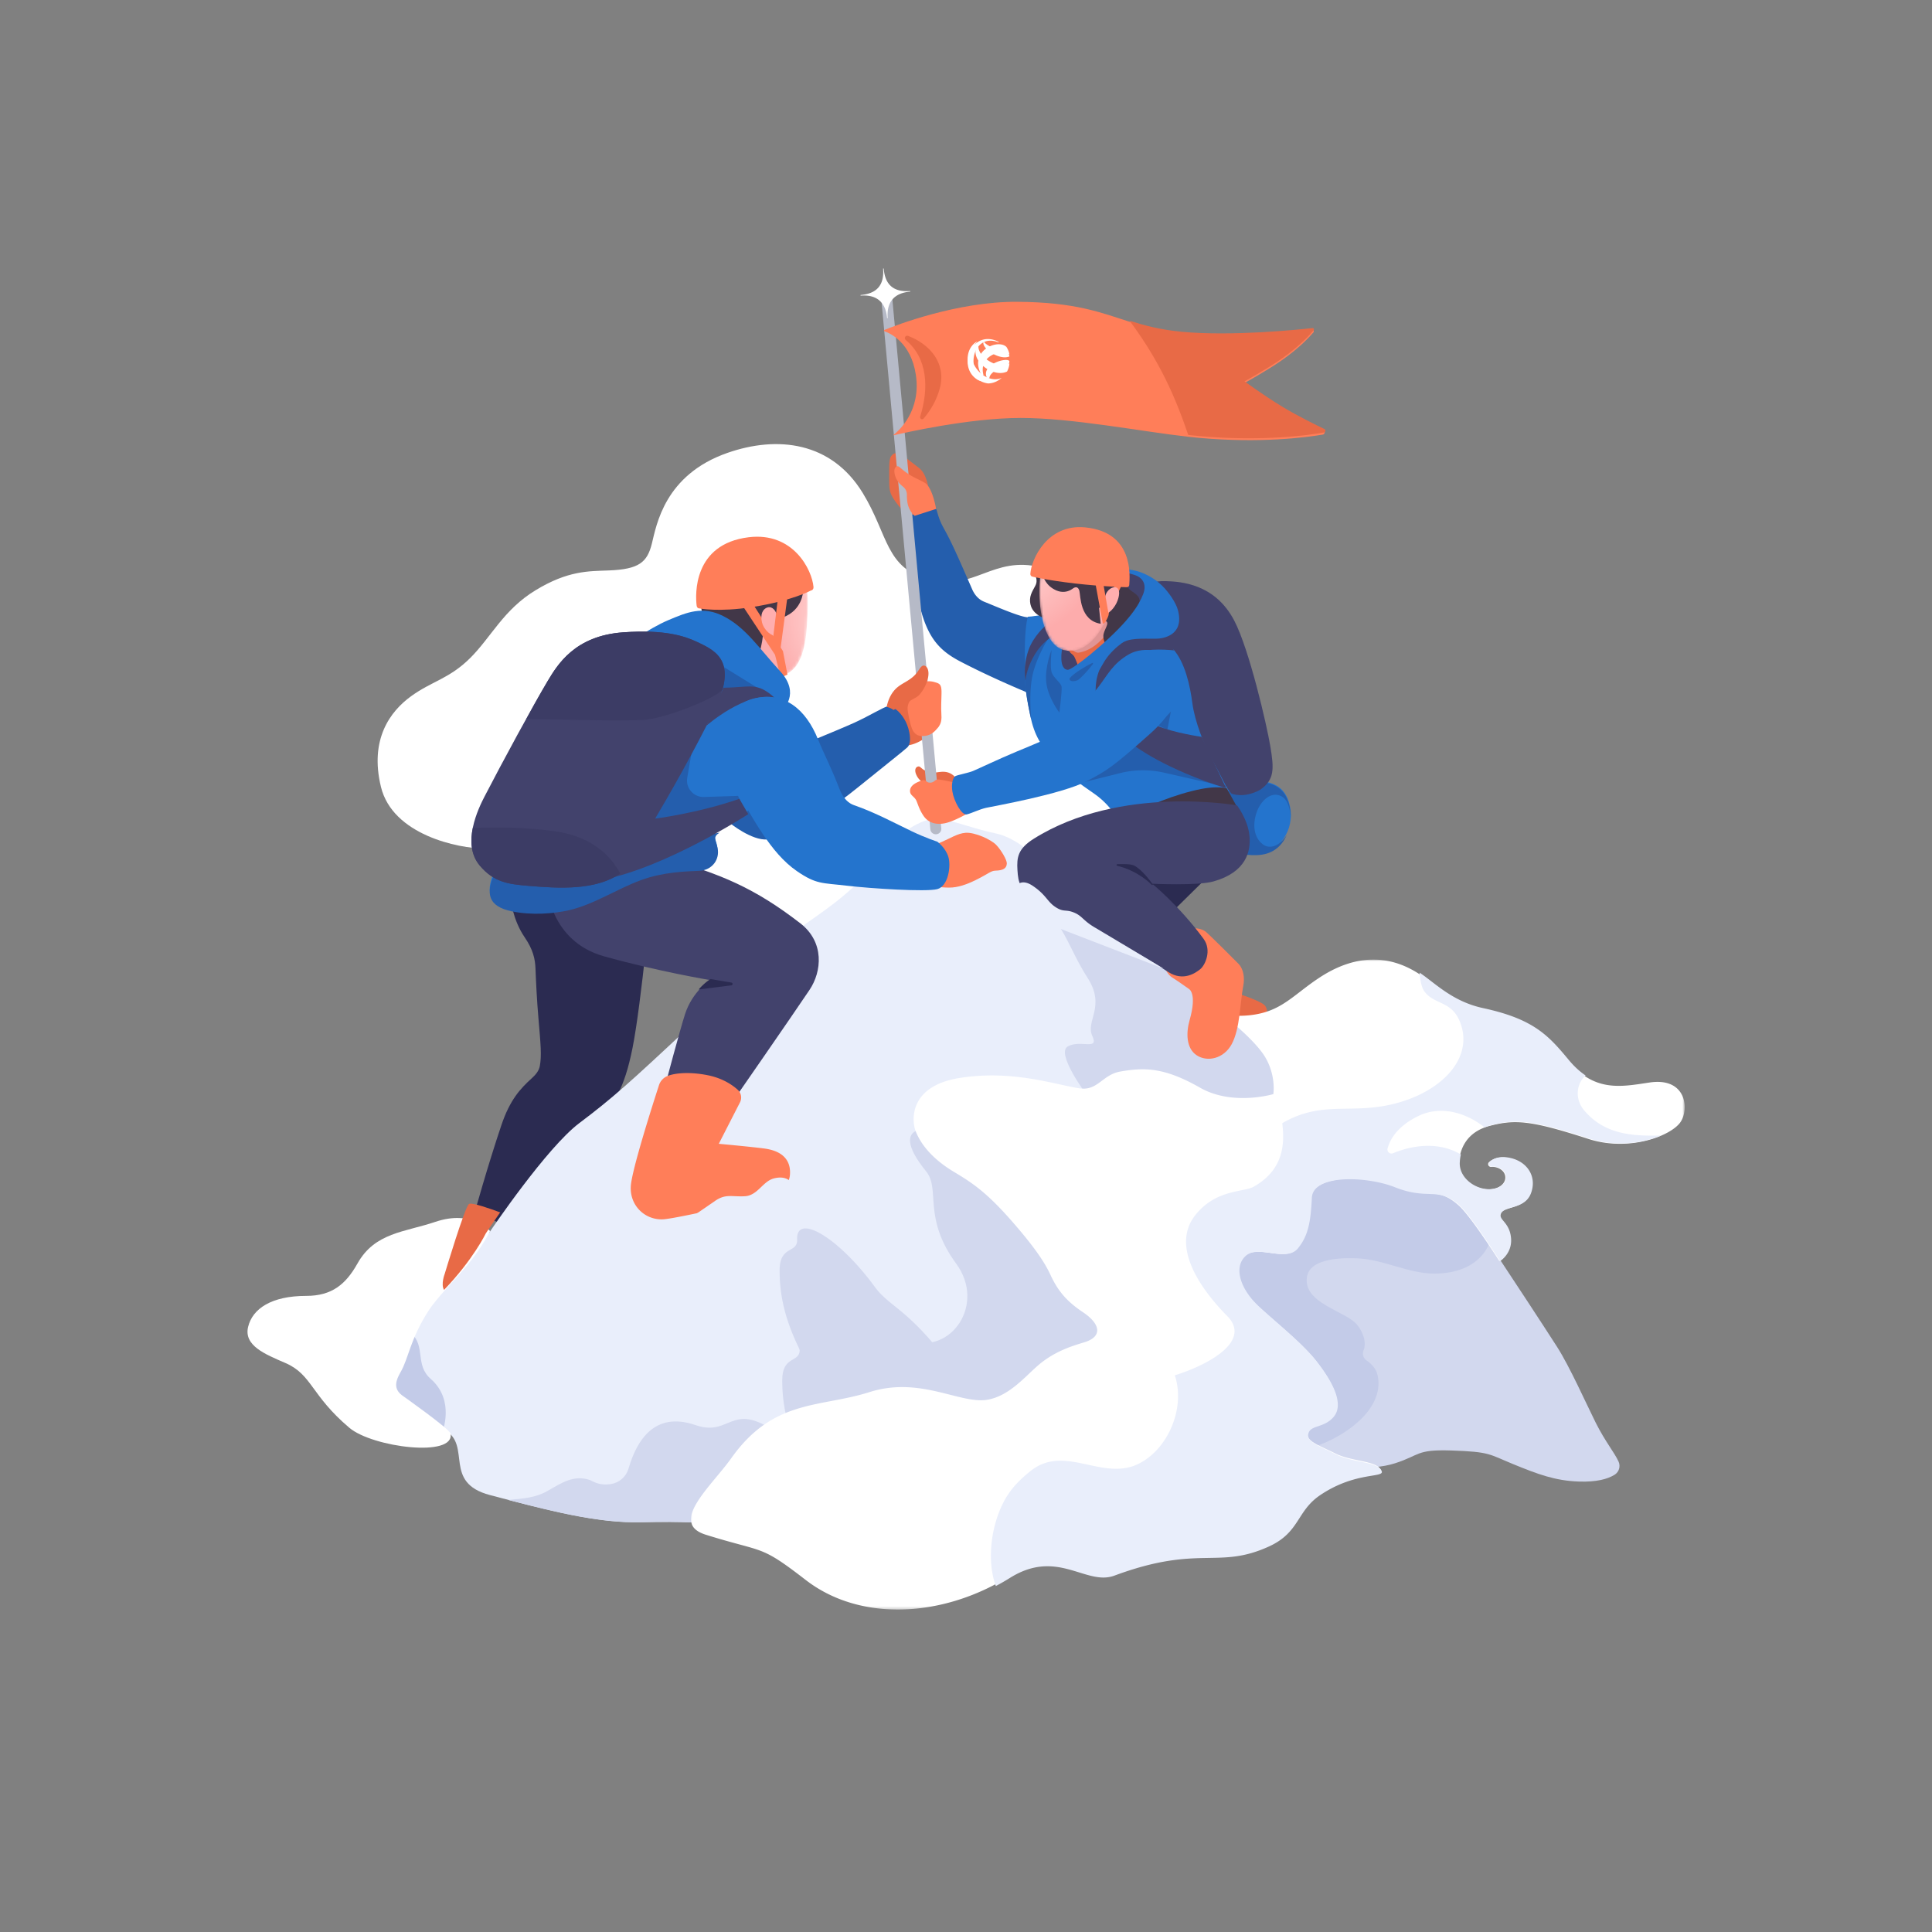 <svg xmlns="http://www.w3.org/2000/svg" xmlns:xlink="http://www.w3.org/1999/xlink" width="683" height="683" viewBox="0 0 683 683">
    <rect x="0" y="0" width="683" height="683" fill="#808080" stroke="none"/>
    <defs>
        <path id="a" d="M0 19.652c0 10.855 10.73 18.42 19.385 18.42 7.63 0 10.588-6.665 11.343-17.494C31.553 8.746 31.553 0 23.923 0 15.267 0 0 8.798 0 19.652"/>
        <radialGradient id="b" cx="154.577%" cy="46.486%" r="100.445%" fx="154.577%" fy="46.486%" gradientTransform="matrix(-.978 .172 -.211 -.798 3.155 .57)">
            <stop offset="0%" stop-color="#FFE8E8"/>
            <stop offset="100%" stop-color="#FDACAC"/>
        </radialGradient>
        <path id="d" d="M0 .923h351.32v229.77H0z"/>
        <path id="f" d="M1.203 11.011C.102 20.772 2.21 35.934 10.492 36.995c8.049 1.03 14.997-8.215 17.268-22.17C29.066 6.8 24.91 1.324 18.334.288A23.163 23.163 0 0 0 14.744 0C8.362 0 2.124 2.847 1.204 11.011"/>
        <radialGradient id="g" cx="-53.582%" cy="-11.462%" r="139.168%" fx="-53.582%" fy="-11.462%" gradientTransform="scale(1 .73) rotate(47.925 -.488 -.136)">
            <stop offset="0%" stop-color="#FFE8E8"/>
            <stop offset="100%" stop-color="#FDACAC"/>
        </radialGradient>
    </defs>
    <g fill="none" fill-rule="evenodd">
        <path d="M0 0h683v683H0z"/>
        <path fill="#FFF" d="M274.595 344L217.5 296.408l109-.408z"/>
        <path fill="#FFF" d="M171.667 300c-9.864 0-32.88-4.937-36.99-21.807-4.11-16.87 3.288-26.744 10.686-32.093 7.398-5.349 13.563-6.171 20.961-13.577 7.398-7.407 11.703-16.988 23.016-23.864 11.508-6.995 18.803-6.722 25.893-6.995 10.686-.412 13.563-2.88 15.207-9.463 1.644-6.584 4.487-24.33 26.715-32.093 17.673-6.172 36.716-3.977 47.813 14.126 9.145 14.92 7.946 26.607 23.564 30.722 15.823 4.168 22.422-8.652 39.456-4.389 13.152 3.292 18.632 20.846 18.632 20.846l32.88 78.45S181.531 300 171.667 300"/>
        <g transform="translate(254.5 201)">
            <mask id="c" fill="#fff">
                <use xlink:href="#a"/>
            </mask>
            <path fill="url(#b)" d="M0 19.652c0 10.855 10.73 18.42 19.385 18.42 7.63 0 10.588-6.665 11.343-17.494C31.553 8.746 31.553 0 23.923 0 15.267 0 0 8.798 0 19.652" mask="url(#c)"/>
        </g>
        <path fill="#423748" d="M283.908 209.119s-.204 6.556-7.055 9.11c-3.907 1.456-6.783 2.623-6.783 2.623s-.678 11.87-3.12 11.317c-10.957-2.477-17.908-13.388-17.908-13.388s-1.221-2.347-1.086-4.417l35.952-5.245z"/>
        <path fill="#FF7E59" d="M286.695 208.75s-6.598 3.642-20.853 5.868c-11.78 1.84-18.594.47-18.594.47-.635-.017-.907-.499-.969-.979-.504-3.943-1.264-21.77 18.367-24.18 15.807-1.939 22.434 11.541 22.945 17.603.05.591-.3 1.133-.896 1.218"/>
        <path fill="#FF7E59" d="M266.306 213.733l10.482 16.442 1.587 8.296-2.358 1.1-2.032-8.091-11.286-17.06z"/>
        <path fill="#FFAEAE" d="M275.038 218.62c.523 2.458 1.156 5.923-.479 6.166-1.655.246-4.425-1.817-5.167-4.733-.74-2.915.337-4.876 1.956-5.317 1.618-.442 3.065.94 3.69 3.885"/>
        <path fill="#FF7E59" d="M275.03 211.367l-2.188 17.866 2.703 2.955 2.83-21.224z"/>
        <path fill="#E86A46" d="M314.83 249.78l-1.415 2.109 5.491 11.555s5.077 1.568 12.95-6.693l-2.071-13.49-14.954 6.519z"/>
        <path fill="#245EAD" d="M258.089 291.011s7.663 6.236 13.211 5.744c9.295-.823 24.946-12.686 32.472-18.79 7.95-6.451 15.058-12.028 16.942-13.708 1.883-1.679.748-6.57-.48-9.05-1.246-2.519-3.758-5.587-6.424-5.484-1.119.043-6.219 3.222-11.805 5.782-4.963 2.274-28.498 11.892-28.498 11.892L258.09 291.01z"/>
        <path fill="#2B2B51" d="M180.532 317.679s.589 7.29 4.95 13.672c3.024 4.426 3.702 7.713 3.83 11.165.174 4.675.485 10.942 1.03 17.385.798 9.433 1.185 13.161.498 16.938-.326 1.792-1.536 3.16-2.882 4.379-4.088 3.701-7.713 7.683-10.697 16.519-4.905 14.53-9.538 31.255-9.538 31.255l19.35 7.129s17.713-26.87 23.98-37.013c6.269-10.144 9.54-13.71 12.537-28.514 3.074-15.184 7.178-58.306 6.813-58.124l-49.871 5.209z"/>
        <path fill="#2474CD" d="M455.961 284.772c1.997 8.951-4.188 16.907-11.475 16.616-11.265-.45-11.61-3.328-13.467-9.412-2.124-6.951 2.825-16.753 9.81-16.409 8.527.42 13.497 1.876 15.132 9.205"/>
        <path fill="#245EAD" d="M446.415 298.47c-2.776-2.101-3.678-6.018-2.446-10.432 1.162-4.161 4.418-7.73 7.853-6.98 3.817.832 4.25 5.63 4.519 8-.469-12.082-8.022-13.374-16.042-12.256-6.92.965-11.366 8.703-9.245 15.725 1.856 6.147 3.682 9.952 13.013 9.787 5.623-.1 8.928-2.936 10.818-7.115-2.488 3.873-5.948 5.181-8.47 3.271"/>
        <path fill="#42426C" d="M405.625 206.392s2.797-1.079 6.466-.954c5.262.179 17.335.818 24.213 13.903 5.337 10.151 11.557 37.075 12.795 44.571 1.304 7.896 1.514 11.723-3.577 15.267-5.916 3.27-10.18 1.363-10.18 1.363s-6.604-7.36-14.584-26.035c-7.98-18.673-14.445-30.26-14.445-30.26l-.688-17.855z"/>
        <path fill="#245EAD" d="M366.085 246.03s-13.792-5.509-26.48-12.12c-8.432-4.391-12.701-9.472-15.584-24.924-2.295-12.298-4.742-23.158-5.065-25.275a.705.705 0 0 1 .493-.78l10.516-3.3a.876.876 0 0 1 1.085.526c.428 1.143.723 3.238 2.624 6.657 2.555 4.592 4.414 8.676 10.004 21.505.845 1.94 2.237 3.593 4.202 4.385 4.555 1.836 13.375 5.703 15.722 5.508 3.31-.275 4.69-1.101 8.827-.275l-6.344 28.093z"/>
        <path fill="#2474CD" d="M363.382 218.021c-1.272 3.718-1.908 20.346.778 28.931l8.27-29.2c-4.241-.812-5.647.122-9.048.27"/>
        <path fill="#42426C" d="M399.483 217.424l-2.157-15.681s4.56-.2 6.893 1.734c2.333 1.935 1.317 6.124.141 7.941-2.332 3.603-4.877 6.006-4.877 6.006"/>
        <path fill="#2474CD" d="M363.614 235.147c-.98 1.66-1.45 3.578-1.3 5.5.317 4.06 1.02 8.298 1.895 12.353 1.508 7.001 3.625 10.653 9.461 16.885 4.114 4.392 7.934 7.096 13.164 10.707 3.976 2.745 6.307 6.04 6.307 6.04l41.07-7.172s-2.465-4.99-5.657-10.81c-2.88-5.251-6.205-13.728-7.028-20.043-.823-6.314-2.594-14.489-6.856-19.217-5.074-5.628-14.26-8.786-14.26-8.786l-27.974-.412-8.822 14.955z"/>
        <path fill="#42426C" d="M375.487 229.287s-1.507 7.743 2.337 7.51c2.715-.165 5.67-3.228 5.67-3.228l-2.233-5.072-5.774.79z"/>
        <path fill="#245EAD" d="M382.572 276.648l13.413-3.342a33.412 33.412 0 0 1 15.493-.158l22.732 5.179-32.982-17.533-18.656 15.854zM409.313 256.347l4.61-4.78-1.25 6.459zM362.286 240.125s-.042 3.846 2.28 14.21c-.078-1.806-.766-7.742.152-13.955 1.065-7.206 5.867-14.651 5.867-14.651l-5.442 4.482-2.857 9.914z"/>
        <path fill="#42426C" d="M362.52 240.493s-.986-4.786 1.09-10.717c1.754-5.004 6.096-8.661 6.096-8.661l1.801 4.212s-3.148 1.91-5.54 5.797c-2.675 4.343-3.239 7.937-3.447 9.37"/>
        <path fill="#E86A46" d="M434.789 350.303s10.316 3.143 12.288 5.069c1.97 1.924.312 8.773.312 8.773l-15.023-2.195 2.423-11.647z"/>
        <path fill="#423748" d="M402.859 286.632s7.737-4.274 18.683-7.028c8.936-2.25 12.185-.843 12.185-.843l3.25 5.903-34.118 1.968zM366.082 203.687s.58 1.117.272 2.478c-.307 1.361-2.102 3.263-2.215 5.69-.103 2.198.716 4.816 4.5 6.492l.102-14.765-2.66.105z"/>
        <path fill="#2B2B51" d="M427.755 309.182l-15.505 15.283-14.924-16.61z"/>
        <path fill="#E9EEFB" d="M173.009 435.692c.82-1.234 20.319-30.034 31.812-38.674 11.494-8.64 17.787-14.262 38.996-34.148 9.808-9.197 14.64-16.457 27.365-26.332 12.725-9.874 21.072-14.4 29.692-22.217 8.62-7.817 14.64-20.982 27.776-24.685 4.55-1.282 13.704 2.99 23.124 4.937 10.904 2.255 19.016 13.775 27.297 20.16 10.65 8.211 10.263 12.137 20.73 19.543 7.385 5.225 18.061 11.93 23.808 17.28 5.747 5.348 25.45 17.074 27.092 24.89 1.642 7.818 2.873 20.572 2.873 20.572l-117.809 2.88 69.783 76.937-155.984 61.714s-6.978-.823-22.577-.412c-15.598.412-32.976-4.114-53.773-9.6-16.753-4.419-6.425-17.379-15.804-22.903-19.908-11.725-21.96-17.28-21.96-17.28s8.021-15.268 14.982-26.125c6.96-10.857 22.577-26.537 22.577-26.537"/>
        <path fill="#D2D8EE" d="M295.357 512.374s-8.519-26.551-13.166-36.314c-4.646-9.76-6.582-17.96-6.582-26.94 0-8.981 6.401-5.937 6.195-10.933-.387-9.371 14.327-1.171 27.492 16.79 4.534 6.184 10.068 7.418 20.91 20.303 4.382 5.208 8.132 3.515 12.004.39 3.872-3.123 6.583-5.857 11.616-3.513 5.033 2.343 6.97 5.856 12.779 9.76a562.826 562.826 0 0 1 17.812 12.496s-17.426 23.426-31.365 23.817c-13.94.39-57.695-5.856-57.695-5.856"/>
        <path fill="#D2D8EE" d="M283.098 515.053c-4.636-9.816-6.567-18.062-6.567-27.093 0-9.032 6.386-5.97 6.18-10.995-.385-9.424 14.294-1.177 27.428 16.885 4.523 6.22-22.406 31.02-27.041 21.203M473.089 517.994s11.05 2.197 20.055-.686c9.005-2.883 7.368-4.943 19.92-4.53 13.772.45 13.307 1.32 21.829 4.804 8.732 3.57 14.871 5.904 23.33 6.178 6.123.199 10.077-.845 12.595-2.424 1.548-.972 2.132-2.948 1.383-4.622-1.409-3.154-4.753-7.106-8.112-13.822-3.213-6.424-9.239-19.922-13.643-26.77-12.006-18.672-34.79-52.857-34.79-52.857l-42.977-14.827-42.157 35.832 27.423 70.017 15.144 3.707z"/>
        <path fill="#C3CBE8" d="M156.358 506.251l-18.142-15.222s3.79-11.688 7.04-19.843c5.416 4.893 1.273 11.243 7.04 16.31 8.665 7.61 4.062 18.755 4.062 18.755"/>
        <path fill="#D2D8EE" d="M423.09 351.261c-5.747-5.325-16.423-12.003-23.808-17.206-10.467-7.374-9.646-11.881-20.73-19.46-7.95-5.437-21.758-3.807-9.646 6.555 7.698 6.585 9.03 14.339 15.599 24.58 6.507 10.15-.821 15.159 1.641 20.485 2.463 5.326-4.104 1.229-8.62 3.687-4.515 2.458 6.979 17.616 6.979 17.616l68.147 5.232c-.492-4.363-1.393-11.593-2.47-16.703-1.643-7.784-21.346-19.46-27.092-24.786M406.65 458.292c-8.405-7.816-24.019-17.613-34.82-25.248-15.308-10.82-14.108-17.434-30.317-28.555-11.628-7.978-28.85-8.49-14.108 9.619 5.17 6.35-1.393 16.207 10.638 32.635 10.442 14.258-1.64 31.761-15.86 27.38 11.485 14.238 28.035 37.37 28.035 37.37l99.668 7.677c-.72-6.403-2.037-17.01-3.614-24.509-2.401-11.421-31.218-28.554-39.623-36.37"/>
        <path fill="#FFF" d="M159.275 506.79c1.644 8.59-27.55 4.91-35.775-2.044-13.603-11.502-13.158-18.815-22.616-22.905-7.155-3.094-14.803-6.135-13.158-12.816 1.565-6.357 8.197-10.907 20.56-10.907 9.046 0 13.967-4.097 18.093-11.452 6.156-10.978 16.64-11.04 27.55-14.725 12.996-4.389 19.326 3.272 19.326 3.272s-2.748 5.701-8.224 12.27c-4.265 5.118-10.32 10.901-13.57 15.952-6.578 10.226-6.923 16.58-9.868 21.678-1.648 2.853-2.605 5.726.446 8.092 0 0 16.918 11.93 17.236 13.586"/>
        <path fill="#D2D8EE" d="M245.834 503.786c-14.775-5.07-20.807 6.017-23.467 14.84-.068.224-.136.444-.205.664-.868 2.774-3.198 4.844-6.045 5.322-4.408.74-6.572-1.033-7.563-1.383-5.656-2.004-10.221 1.119-14.899 3.793-4.458 2.549-8.688 2.721-13.945 3.245 17.828 4.672 33.1 8.236 46.954 7.869 15.554-.413 22.512.413 22.512.413l44.875-17.858c-7.706-7.59-15.635-13.097-24.795-17.423-11.21-5.294-12.303 4.334-23.422.518"/>
        <path fill="#C3CBE8" d="M527.334 435.353c.223 4.268-4.082 14.886-20.283 14.886-9.132 0-17.829-4.955-26.951-5.374-4.648-.213-17.031-.403-18.077 6.602-1.378 9.214 13.45 11.961 17.546 16.643 2.233 2.553 3.641 6.51 2.462 9.294-.55 1.297-.055 2.778 1.11 3.571 1.891 1.288 3.395 3.003 3.882 5.261 2.729 12.638-13.472 22.804-23.632 25.552-3.295-4.946-43.934-76.112-43.934-76.112l80.595-40.157 27.282 39.834z"/>
        <g transform="translate(244.257 338.307)">
            <mask id="e" fill="#fff">
                <use xlink:href="#d"/>
            </mask>
            <path fill="#FFF" d="M79.375 61.391c-1.221-3.212-2.67-15.78 15.815-18.65 18.484-2.87 33.138 2.291 42.104 3.69 6.572 1.024 8.1-4.84 14.582-5.944 8.421-1.435 15.354-1.552 28.139 5.738 11.501 6.559 25.878 2.255 25.878 2.255s1.027-6.149-2.67-12.707c-3.697-6.558-15.336-15.44-15.336-15.44s7.833 1.532 15.542-.956c6.983-2.254 11.09-6.968 18.485-11.887 7.394-4.918 20.333-10.93 34.847-1.912 5.472 3.399 11.695 10.413 23.004 12.843 17.8 3.826 23.028 9.491 30.26 18.172 9.448 11.34 18.81 9.286 28.891 7.788 12.87-1.913 14.088 9.244 10.954 13.936-3.286 4.919-18.18 10.675-32.589 6.012-20.264-6.559-25.854-6.944-34.778-4.645-8.49 2.185-10.741 8.439-10.954 13.116-.274 6.012 6.973 10.553 12.597 9.086 5.027-1.312 4.93-6.558.205-7.583a4.697 4.697 0 0 0-1.426-.087c-.93.085-1.474-1.037-.785-1.667 1.346-1.232 3.67-2.256 7.551-1.32 5.957 1.434 9.243 6.763 6.984 12.502-2.314 5.876-10.293 4.102-10.68 7.583-.206 1.844 3.286 2.869 3.696 8.197.411 5.33-3.902 7.993-3.902 7.993s-10.02-15.797-14.377-19.675c-7.6-6.763-10.064-2.254-21.977-6.968-9.935-3.931-29.785-4.008-30.191 4.304-.411 8.403-1.233 13.322-4.93 17.83-4.112 5.017-13.966-1.434-18.485 2.665-4.518 4.099-1.643 11.887 4.519 17.625 6.162 5.739 15.74 13.213 20.744 19.675 3.492 4.509 10.463 14.214 5.75 19.47-3.49 3.894-8.01 2.664-8.83 5.739-.794 2.97 4.107 4.508 9.858 7.378 5.75 2.869 14.377 2.46 16.02 5.738 1.338 2.67-9.133.076-21.771 8.608-8.335 5.628-7.103 13.06-18.074 18.035-18.074 8.198-24.647-.82-54.633 10.248-10.083 3.722-20.105-9.698-36.97.82-23.003 14.346-52.334 16.348-71.885 1.23-16.431-12.708-14.378-9.428-35.327-15.987-13.262-4.151 2.054-17.215 9.037-27.053 14.95-21.06 31.289-17.778 48.882-23.364 18.074-5.738 32.246 4.51 41.9 2.665 7.595-1.452 12.924-7.994 17.662-12.092 6.162-5.329 13.104-7.16 16.431-8.198 6.573-2.05 5.546-6.558-.616-10.657-6.161-4.1-9.037-7.993-11.501-13.322-2.465-5.328-7.129-11.49-13.967-19.265-8.831-10.042-13.966-13.321-20.128-17.01-6.161-3.69-11.296-8.608-13.555-14.552" mask="url(#e)"/>
        </g>
        <path fill="#E9EEFB" d="M559.858 392.332c-3.203-4.015-2.536-9.283.681-12.133-2.007-1.34-4.012-3.15-6.019-5.57-7.23-8.72-12.456-14.41-30.249-18.252-10.924-2.359-17.097-9.007-22.437-12.533.207 1.696.405 4.85 1.769 6.7 3.49 4.735 9.508 3.143 12.524 10.705 4.927 12.35-5.749 24.084-21.968 28.613-16.22 4.529-26.28-1.235-40.857 7.205.82 6.793.82 16.262-10.06 22.437-3.645 2.069-13.175.829-20.532 9.881-9.034 11.116 1.643 26.35 11.498 36.23 8.212 9.057-8.213 17.291-18.889 20.585 4.106 12.351-3.285 27.996-14.782 32.113-12.32 4.117-24.638-7.41-36.135 1.647-4.107 3.293-7.392 6.587-9.855 11.527-4.212 8.446-5.749 20.362-2.501 29.208a79.79 79.79 0 0 0 4.964-2.859c16.859-10.564 26.877 2.914 36.957-.823 29.975-11.116 36.545-2.059 54.612-10.293 10.968-4.998 9.736-12.462 18.068-18.115 12.633-8.57 23.1-5.964 21.763-8.645-1.643-3.294-10.266-2.882-16.014-5.764-5.75-2.882-10.649-4.428-9.855-7.41.82-3.089 5.338-1.853 8.828-5.765 4.71-5.278-2.258-15.027-5.749-19.555-5.003-6.491-14.577-13.998-20.736-19.762-6.16-5.764-9.034-13.586-4.517-17.703 4.517-4.117 14.367 2.362 18.478-2.676 3.696-4.53 4.517-9.47 4.928-17.91.405-8.349 19.427-7.654 29.36-3.705 11.907 4.735 15.192-.411 22.789 6.382 4.356 3.894 14.372 19.761 14.372 19.761s4.311-2.676 3.9-8.028c-.41-5.352-3.9-6.381-3.695-8.234.387-3.496 8.363-1.714 10.676-7.616 2.258-5.764-1.027-11.116-6.98-12.557-3.868-.936-6.189.084-7.537 1.316-.692.631-.162 1.77.77 1.685.439-.041.92-.025 1.428.087 4.722 1.029 4.82 6.299-.205 7.616-5.622 1.474-12.866-3.088-12.592-9.126.04-.908.16-1.875.384-2.86-7.138-4.296-16.105-3.708-23.938-.457-1.116.462-2.292-.542-1.966-1.708 1.679-6.025 7.1-9.841 12.106-11.992 11.634-4.529 22.053 4.427 22.129 4.583a18.72 18.72 0 0 1 2.235-.74c8.92-2.31 14.508-1.922 34.765 4.665 9.423 3.065 19.052 1.65 25.505-1.08-10.8.332-20.332-.546-27.42-9.075"/>
        <path fill="#FF7E59" d="M414.232 345.453c-2.2-1.38-5.512-7.713-.274-13.246 5.223-5.52 10.583-4.278 12.37-2.76 1.787 1.518 9.564 9.324 11.449 11.216 1.884 1.892 2.282 5.085 1.747 7.824-1.146 5.856-1.1 15.178-4.123 20.697-2.825 5.155-8.66 6.347-12.371 3.863-3.712-2.483-3.766-7.88-2.475-12.417 2.75-9.659-.275-11.038-.275-11.038s-3.848-2.76-6.048-4.14"/>
        <path fill="#E86A46" d="M321.25 182.358s-1.825-1.214-4.258-4.451c-2.293-3.052-2.636-4.345-2.636-7.488 0-4.452-.203-8.094.71-9.207.912-1.113 1.622-1.214 2.94-.708 1.318.506 4.663 3.237 6.792 4.856 2.439 1.854 3.042 5.16 3.752 8.297.46 2.035.54 5.599.54 5.599l-7.84 3.102zM338.312 278.327l-9.875-.83s-3.213-.505-4.551-3.68c-1.07-2.535.765-3.283 1.406-2.67 1.205 1.155 2.008 1.443 3.882 1.948 1.874.506 5.389-1.732 8.535 1.66.402 2.056.603 3.572.603 3.572"/>
        <path fill="#B6BAC7" d="M331.006 294.929c-1.069.094-2.013-.682-2.11-1.734l-17.317-187.186c-.096-1.053.694-1.984 1.764-2.079 1.07-.093 2.015.684 2.111 1.738l17.317 187.179c.097 1.055-.693 1.987-1.765 2.082"/>
        <path fill="#FF7E59" d="M467.835 151.994c-3.269-1.581-9.253-4.57-14.176-7.56-7.238-4.395-13.523-9.124-13.523-9.124s7.714-4.25 12.909-7.88c5.991-4.187 9.598-7.972 11.238-9.885.404-.471.025-1.195-.588-1.128-6.203.672-28.71 2.86-45.687 1.266-7.786-.731-13.375-2.252-18.68-3.935-9.99-3.172-18.967-6.92-39.714-7.055-21.185-.139-43.08 8.373-46.975 9.96-.203.082-.192.372.015.443 2.176.758 9.37 4.084 11.104 15.31 1.993 12.911-6.106 19.96-7.864 21.322-.072.056-.02.17.07.15 3.324-.784 26.653-6.126 44.88-6.126 18.244 0 42.425 4.768 59.289 6.661 1.317.149 2.596.28 3.817.39 21.655 1.934 37.617-.14 43.657-1.16.832-.141.99-1.281.228-1.65"/>
        <path fill="#E86A46" d="M320.182 120.187c7.772 6.404 8.262 17.086 5.119 27.077-.237.753.727 1.296 1.235.694 2.65-3.134 4.66-6.727 5.726-10.753 2.328-8.793-3.52-15.52-11.227-18.457-.896-.34-1.595.828-.853 1.439"/>
        <path fill="#FF7E59" d="M323.344 182.358s-2.197-1.741-2.6-5.068a16.84 16.84 0 0 1-.144-2.33c.02-1.102-.428-2.16-1.291-2.853-.73-.587-1.55-1.349-2.045-2.134-1.152-1.827-1.476-4.18-.527-4.911.95-.732 1.265.313 3.796 2.09 2.53 1.777 4.582 2.425 6.43 3.553 2.742 1.672 3.972 9.214 3.972 9.214l-7.591 2.44zM338.052 276.785s-3.544-.87-6.181-1.212c-.558-.073-1.098.14-1.517.516-.37.333-.861.577-1.465.594-.673.02-1.115-.202-1.415-.495a1.358 1.358 0 0 0-1.344-.318c-3.049.919-4.694 2.265-4.378 4.178.203 1.224 1.62 1.632 2.228 3.06.607 1.427.991 3.027 2.43 5.2 1.62 2.448 4.251 3.366 7.491 2.754 3.24-.612 8.099-3.467 8.099-3.467l-3.948-10.81z"/>
        <path fill="#E09595" d="M377.04 229.898s2.621.412 3.449 2.334c.972 2.258.138 5.493.138 5.493l13.933-13.457-1.931-9.613-15.59 15.243z"/>
        <path fill="#E86A46" d="M381.305 230.721c-.402.059-.951-.116-1.295-.333-.814-.51-1.39-.81-2.048-.782.152 1.672 1.361 1.318 2.067 3.04.715 1.746 1.21 3.041 1.915 4.156l11.694-11.689-.202-5.844c0 2.331-5.107 10.439-12.13 11.452"/>
        <path fill="#423748" d="M398.496 206.678c-.034 2.75 5.286 2.842 4.222 6.786-.675 2.506-5.638 10.31-10.387 14.876-.76.731-2.348-1.2-2.28-3.55.06-2.114 2.457-4.523.835-5.27-.863-.4-2.913 1.791-1.19-5.272 1.05-4.312 8.85-11.795 8.8-7.57"/>
        <g transform="translate(366.5 193)">
            <mask id="h" fill="#fff">
                <use xlink:href="#f"/>
            </mask>
            <path fill="url(#g)" d="M1.203 11.011C.102 20.772 2.21 35.934 10.492 36.995c8.049 1.03 14.997-8.215 17.268-22.17C29.066 6.8 24.91 1.324 18.334.288A23.163 23.163 0 0 0 14.744 0C8.362 0 2.124 2.847 1.204 11.011" mask="url(#h)"/>
        </g>
        <g>
            <path fill="#423748" d="M368.86 203.893s.827 3.243 4.652 4.865c1.935.82 4.032.608 5.79-.71.873-.654 1.862-.709 2.274.811.448 1.656.103 10.507 7.547 11.656l-.586-5.574 7.099-3.75-2.275-5.676-24.501-1.622z"/>
            <path fill="#FF7E59" d="M394.241 206.663l-4.145 9.624.99 2.381 5.473-11.865z"/>
            <path fill="#FFAEAE" d="M395.09 212.3c-.907 2.497-3.194 4.912-4.301 4.469-1.106-.444-.696-3.21-.096-5.868.586-2.6 2.823-3.659 3.93-3.217 1.107.443 1.373 2.118.466 4.616"/>
            <path fill="#FF7E59" d="M387.326 206.663l2.552 13.852s.628-.173.883-.608c.787-1.35 1.097-2.198 1.181-2.624l-1.829-10.545-2.787-.075z"/>
            <path fill="#42426C" d="M387.418 245.449s-.776-5.248 2.18-10.589c3.217-5.813 6.953-7.785 9.444-8.927 2.49-1.142 10.482-.727 10.482-.727s4.152 1.298 5.501 4.724c-3.736-.415-11.278-.744-15.153 1.609-3.875 2.352-12.454 13.91-12.454 13.91"/>
            <path fill="#2474CD" d="M377.17 237.008s2.248-.34 11.225-8.134c10.984-9.536 14.316-15.067 15.75-18.866 1.28-3.383-.197-5.347-1.864-6.254-1.382-.752-5.078-1.538-5.078-1.538l-.069-1.094s3.868.216 6.7 1.401c2.695 1.128 4.945 2.45 7.323 4.854 1.963 1.984 4.526 5.57 5.25 8.27 2.392 8.903-5.11 10.15-7.806 10.15-5.077 0-9.533-.307-12.123 1.641-1.487 1.12-4.041 3.179-5.975 6.255-1.22 1.94-2.937 5.741-6.252 7.69-3.316 1.947-7.081-4.375-7.081-4.375"/>
            <path fill="#FF7E59" d="M365.023 203.863s5.16 1.28 15.166 2.426c10.006 1.145 18.226 1.298 18.226 1.298.537-.025.776-.433.802-.84.208-3.266 1.6-18.659-15.615-20.309-13.39-1.283-19.029 11.3-19.356 16.414-.033.5.273.95.777 1.011"/>
            <path fill="#42426C" d="M401.176 263.713s10.434 8.106 32.315 14.98l-8.645-18.195s-9.893-1.402-15.87-3.967l-7.8 7.182z"/>
            <path fill="#2474CD" d="M337.786 274.348c-.89.37-1.544 2.69-1.097 5.478.549 3.423 3.294 8.49 5.078 8.08 1.784-.412 4.392-1.781 6.862-2.329 2.47-.548 26.725-4.798 35.616-9.448 7.068-3.698 9.264-5.067 22.302-16.707 3.045-2.72 13.45-12.325 9.402-22.937-2.761-7.237-11.745-8.018-16.676-5.273-5.902 3.287-7.806 7.582-10.98 11.64-5.352 6.847-9.332 12.53-13.45 15.612-2.945 2.204-9.563 4.775-15.509 7.257-6.088 2.541-13.725 6.162-15.371 6.847-1.53.636-5.21 1.335-6.177 1.78"/>
            <path fill="#E86A46" d="M468.211 151.67c-3.067-1.466-9.511-4.636-14.75-7.806-7.212-4.365-13.473-9.06-13.473-9.06s7.686-4.22 12.861-7.825c6.465-4.503 10.144-8.537 11.564-10.25.261-.316.01-.791-.396-.747-5.256.582-28.607 2.954-46.077 1.32-7.758-.727-13.327-2.237-18.611-3.91 8.404 11.322 14.937 23.059 20.727 40.38 1.314.148 2.587.28 3.805.388 22.452 1.998 38.763-.313 44.181-1.27.618-.11.734-.95.17-1.22"/>
            <path fill="#245EAD" d="M374.51 251.913s.943-7.376.798-9.008c-.145-1.632-2.96-3.167-3.588-5.405-.544-1.937.036-7.75.036-7.75s-2.465 6.034-1.884 11.473c.58 5.439 4.638 10.69 4.638 10.69M380.934 240.474c-1.97.861-3.327 0-2.676-.824 1.262-1.597 5.858-4.34 7.777-5.23.33-.153.555.028.15.567-1.607 2.141-4.444 5.134-5.25 5.487"/>
            <path fill="#42426C" d="M437.306 284.715s-41.285-7.403-71.835 11.79c-5.61 3.526-6.065 6.564-5.78 11.106.275 4.388.765 7.192 7.431 11.38 12.66 7.951 22.845 9.871 45.964 24.678 5.248 3.362 9.632.274 11.284-1.097 1.651-1.37 4.128-6.58 1.101-10.694-8.724-11.852-18.165-19.468-18.165-19.468s16.059.795 21.743-.822c11.56-3.29 13.21-10.694 12.66-16.179-.575-5.73-4.403-10.694-4.403-10.694M193.432 313.671s1.024 19.062 20.064 24.392c19.04 5.329 37.467 8.403 37.467 8.403s-6.22 4.048-8.803 12.094c-1.843 5.739-6.962 25.006-6.962 25.006l23.75 5.944s20.064-28.9 27.23-39.56c4.376-6.507 5.354-16.9-3.276-23.57-16.174-12.504-28.186-17.423-47.021-22.752l-42.449 10.043z"/>
            <path fill="#FF7E59" d="M326.535 241.426c-1.256 1.075-1.482 3.373-3.263 4.735-1.93 1.476-2.655 3.073-2.36 5.157.293 2.084 1.094 5.814 1.93 7.159.878 1.41 2.278 2.01 4.43 1.641 2.15-.369 3.285-1.628 4.402-2.997 1.096-1.345 1.269-2.813 1.113-4.927-.139-1.884.002-4.823.056-6.883.074-2.813-.328-3.485-1.697-3.946-1.112-.375-3.354-1.014-4.61.061"/>
            <path fill="#E86A46" d="M313.462 249.905c.316-1.633 1.122-4.294 3.14-6.335 2.08-2.106 4.79-2.684 7.053-5.182 1.286-1.42 1.84-3.118 2.924-3.097 1.302.026 2.451 2.305.933 6.201a14.611 14.611 0 0 1-2.192 3.783 5.444 5.444 0 0 1-1.592 1.338l-7.833 4.377s-.563-.41-1.25-.704c-.537-.23-.793-.278-1.183-.38"/>
            <path fill="#FF7E59" d="M329.158 299.05s1.728-.523 3.551-1.312c3.402-1.472 5.85-3.129 8.67-3.33 3.235-.232 8.922 2.359 10.758 4.238 1.776 1.817 3.847 5.367 3.796 6.595-.07 1.682-1.184 2.489-4.109 2.556-1.52.035-2.472 1.144-6.998 3.365-3.055 1.498-6.163 2.624-9.297 2.624-3.133 0-5.953-.606-5.953-.606l-.418-14.13z"/>
            <path fill="#2474CD" d="M269.152 282.123s-3.486 4.782-14.968 11.34c-2.567 1.467-1.242 2.86-.683 5.465.82 3.826-1.778 7.788-6.493 7.993-4.716.205-12.713.41-20.504 3.28-8.647 3.183-16.605 8.621-25.425 10.656-5.331 1.23-13.123 1.845-20.094.41-8.72-1.794-9.227-6.558-6.151-13.321 2.494-5.488 39.367-72.96 39.367-72.96s27.886-11.066 46.34-1.024c18.453 10.042 21.528 21.382 21.528 21.382l-12.917 26.78z"/>
            <path fill="#245EAD" d="M174.837 308.876c-3.082 6.76-2.573 11.521 6.165 13.315 6.987 1.434 14.796.82 20.14-.41 8.84-2.033 16.815-7.47 25.482-10.652 7.809-2.867 15.823-3.072 20.55-3.277 4.726-.205 7.329-4.165 6.507-7.99-.56-2.603-1.888-3.996.685-5.462.668-.38-79.37 14.13-79.529 14.476"/>
            <path fill="#FF7E59" d="M232.963 383.631a5.233 5.233 0 0 1 3.025-3.246c2.786-1.12 8.088-1.5 14.226-.268 5.469 1.097 8.964 3.644 10.619 5.17 1.176 1.084 1.497 2.817.84 4.279l-7.57 14.79s10.849.985 15.96 1.643c7.98 1.027 9.477 5.466 9.207 9.244-.204 2.876-2.455 6.779-7.775 8.011-4.224.98-32.742 7.66-37.24 7.806-6.344.206-11.664-4.93-11.255-11.708.345-5.716 7.672-28.662 9.963-35.721"/>
            <path fill="#E86A46" d="M176.813 428.602c-3.401-1.27-9.958-3.59-11.008-2.975-1.427.835-8.566 24.632-8.566 24.632s-1.478 3.793-.254 5.741c10.3-10.699 14.735-19.935 14.735-19.935.246-.38 2.192-3.316 5.093-7.463"/>
            <path fill="#245EAD" d="M245.51 260.224l-2.555 14.73c-.63 3.628 2.242 6.916 5.935 6.796l12.022-.39 1.768 3.93-35.086 10.026 17.917-35.092z"/>
            <path fill="#42426C" d="M231.288 289.443s15.32-1.9 30.093-7.055l3.146 5.427s-29.273 18.994-51.705 23.2l18.466-21.572z"/>
            <path fill="#2474CD" d="M220.208 228.803s8.988-6.577 15.982-9.538c6.694-2.834 12.217-5.154 19.533-1.452 7.923 4.009 12.704 11.474 20.08 19.492 7.401 8.044.752 13.685.752 13.685l-56.347-22.187z"/>
            <path fill="#245EAD" d="M250.677 249.143l17.543-5.709-14.664-9.067z"/>
            <path fill="#42426C" d="M249.754 256.53s13.737-12.053 24.006-9.943c-6.285-5.592-8.483-3.583-17.962-3.45-1.373 2.813-6.044 13.394-6.044 13.394"/>
            <path fill="#2474CD" d="M258.294 275.636C266 289.05 272.3 301.491 281.75 307.98c6.859 4.708 8.848 4.093 17.49 5.117 8.642 1.023 28.188 2.252 32.098 1.228 3.91-1.023 4.938-8.188 3.91-11.463-1.03-3.275-3.91-5.322-3.91-5.322s-3.91-1.228-9.054-3.685c-5.143-2.456-13.168-6.755-20.37-9.211-1.846-.63-3.812-2.287-5.143-5.732-3.087-7.983-5.404-12.161-7.613-17.604-4.321-10.644-11.934-16.99-22.84-14.329-6.835 1.668-17.9 11.463-8.024 28.658"/>
            <path fill="#42426C" d="M186.896 313.17c10.705.888 24.47 1.844 33.313-5.12 0 0 17.685-27.442 32.08-56.523 8.693-17.562 1.234-21.299-5.758-24.575-4.596-2.154-11.585-4.438-26.185-3.414-17.086 1.199-23.197 11.333-26.733 17.203-4.935 8.192-16.314 29.218-22.346 40.891-2.104 4.072-8.225 16.588-1.645 24.37 4.96 5.866 9.87 6.554 17.274 7.168"/>
            <path fill="#3C3C65" d="M255.523 243.54c2.772-10.783-3.276-13.816-9.01-16.536-4.604-2.185-11.606-4.5-26.234-3.462-17.118 1.215-23.24 11.494-26.783 17.447-1.591 2.675-4.915 8.602-7.45 13.225 9.27 0 28.19.761 40.689.346 8.781-.292 28.174-8.632 28.788-11.02M195.887 293.823c-10.036-1.363-19.42-1.454-28.749-1.102-.916 4.535-.75 9.486 2.49 13.301 4.974 5.856 9.9 6.543 17.323 7.156 10.316.851 23.454 1.744 32.334-4.354-4.864-9.077-13.362-13.637-23.398-15"/>
            <path fill="#2B2B51" d="M407.188 312.862s-4.485-4.893-12.154-6.768c-.44-.108-.425-.585.027-.593 2.144-.04 4.752-.123 6.013.561 3.107 1.688 6.565 6.748 6.565 6.748l-.451.052zM251.218 346.107c1.919.337 4.974.855 7.327 1.251a.497.497 0 0 1-.026.99l-11.535 1.453s1.965-2.333 4.234-3.694"/>
            <path fill="#E9EEFB" d="M281.146 421.264s-.61-6.345-7.447-4.701c-4.076.98-5.791 6.102-10.436 6.335-4.645.233-6.734-.934-10.45 1.634a2903.163 2903.163 0 0 1-9.522 6.534l37.855-9.802zM358.704 314.04s1.645-4.126 6.491-.815c4.847 3.31 4.997 5.627 8.202 7.606 2.666 1.644 3.28.641 5.947 1.644 3.28 1.233 3.315 2.81 7.587 5.344 9.999 5.932 24.4 14.594 24.4 14.594l-46.48-17.914-6.147-10.46z"/>
            <path fill="#FFF" d="M321.761 102.88c-5.646.454-8.87-2-9.35-7.957a4.61 4.61 0 0 1-.221.019c.478 5.957-2.361 8.898-7.96 9.348-.007.135.023.222.023.222 5.593-.448 8.89 2.292 9.345 7.956.07.001.157.006.223-.017-.455-5.665 2.312-8.89 7.95-9.347 0 0-.002-.115-.01-.224M348.815 133.366c.079.183.084.26.145.281.028.009.826.158.826-.04.02-2.112 5.487-4.886 6.065-3.138.426-.814.872-1.63.975-2.587-.008-.132.03-.18.03-.18-.682-1.576-9.99 1.071-8.041 5.664m8.042-8.099v-.003a7.395 7.395 0 0 0-1.063-2.617c-3.134-3.042-13.44 1.552-8.862 9.797.14.253.306.385.373.329.068-.056.4-.123.335-.378-1.695-6.655 6.59-9.181 9.217-7.128m-4.174-4.336c.062.018.594.202.459.069a1.596 1.596 0 0 0-.481-.34c-8.988-4.113-14.383 8.67-7.361 13.41.267.183.453.311.51.307.078-.002 1.63.914.395-.709-4.684-6.14-.834-15.486 6.478-12.737"/>
            <path fill="#FFF" d="M355.66 123.165c-.425 1.816-6.607-.616-7.681-2.19-.11-.172-.197-.206-.228-.191-.062.025-.1.096-.12.295-.26 2.518 6.06 6.394 9.226 4.916a.762.762 0 0 0-.04-.208 7.379 7.379 0 0 0-1.157-2.622m-9.77-1.011c.022-.271.042-.384-.033-.44-.075-.055-.208.12-.364.38-3.062 5.18 5.616 11.667 10.519 9.245.462-.879.75-1.833.845-2.814v-.003c-2.572 2.392-11.338-1.68-10.967-6.368m-.856-.93c.193-.225.38-.44.302-.443-.06-.003-.26.122-.532.323-5.067 3.754-2.757 13.442 4.464 14.445l.001.007a6.64 6.64 0 0 0 .621-.036 7.234 7.234 0 0 0 2.375-.683c.655-.336 1.02-.58 1.627-1.067.066-.056.132-.115.195-.173-5.926 2.64-14.024-6.334-9.053-12.373"/>
        </g>
    </g>
</svg>
